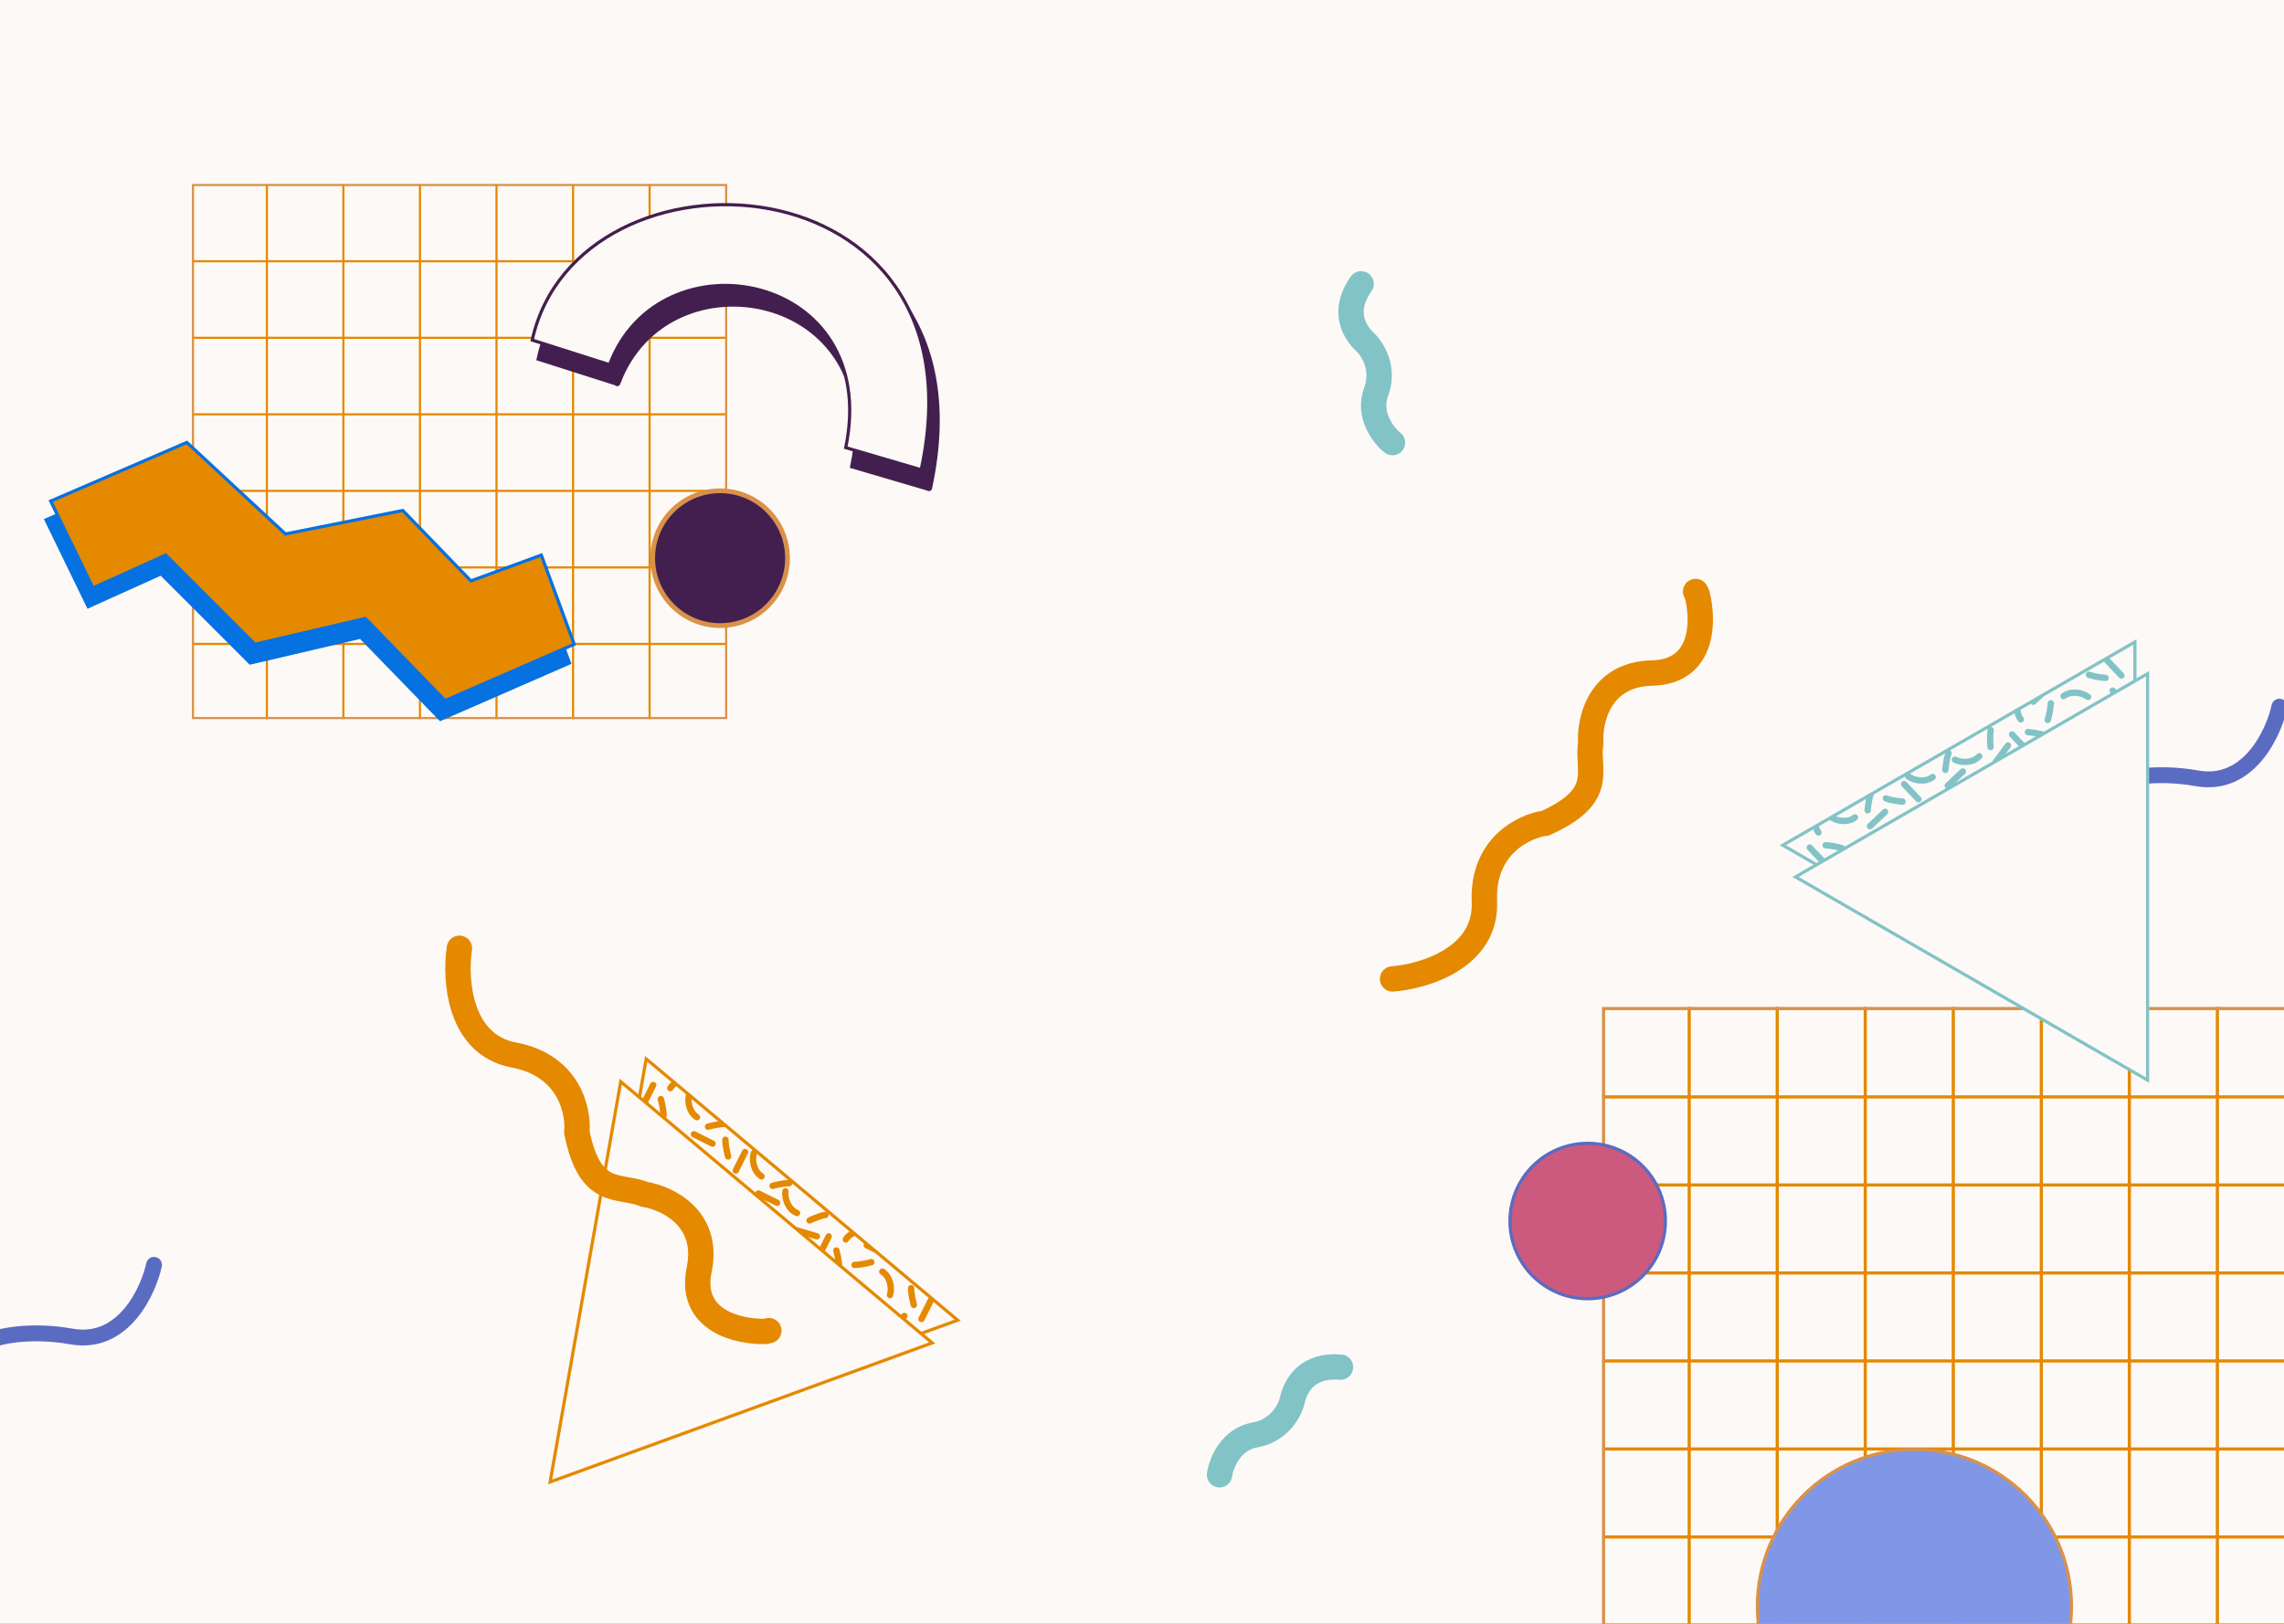 <svg width="4320" height="3072" viewBox="0 0 4320 3072" fill="none" xmlns="http://www.w3.org/2000/svg">
<rect x="0" y="0" width="4320" height="3072" fill="#333333" stroke="none"/>
<g clip-path="url(#clip0_811_1540)">
<rect width="4320" height="3072" fill="#FDF9F6"/>
<g clip-path="url(#clip1_811_1540)">
<line x1="3195" y1="3405" x2="3195" y2="1905" stroke="#E48900" stroke-width="6"/>
<line x1="3361.5" y1="3405" x2="3361.5" y2="1905" stroke="#E48900" stroke-width="6"/>
<line x1="3528" y1="3405" x2="3528" y2="1905" stroke="#E48900" stroke-width="6"/>
<line x1="3694.5" y1="3405" x2="3694.5" y2="1905" stroke="#E48900" stroke-width="6"/>
<line x1="3861" y1="3405" x2="3861" y2="1905" stroke="#E48900" stroke-width="6"/>
<line x1="4027.5" y1="3405" x2="4027.5" y2="1905" stroke="#E48900" stroke-width="6"/>
<line x1="4194" y1="3405" x2="4194" y2="1905" stroke="#E48900" stroke-width="6"/>
<line x1="4530.75" y1="3074.25" x2="3030.75" y2="3074.25" stroke="#E48900" stroke-width="6"/>
<line x1="4530.75" y1="2907.75" x2="3030.75" y2="2907.75" stroke="#E48900" stroke-width="6"/>
<line x1="4530.75" y1="2741.25" x2="3030.75" y2="2741.25" stroke="#E48900" stroke-width="6"/>
<line x1="4530.75" y1="2574.75" x2="3030.75" y2="2574.75" stroke="#E48900" stroke-width="6"/>
<line x1="4530.75" y1="2408.25" x2="3030.75" y2="2408.25" stroke="#E48900" stroke-width="6"/>
<line x1="4530.75" y1="2241.75" x2="3030.75" y2="2241.75" stroke="#E48900" stroke-width="6"/>
<line x1="4530.75" y1="2075.25" x2="3030.75" y2="2075.25" stroke="#E48900" stroke-width="6"/>
<circle cx="3621" cy="3039" r="297" fill="#8097E8" stroke="#D99248" stroke-width="6"/>
</g>
<rect x="3033" y="1908" width="1494" height="1494" stroke="#D99248" stroke-width="6"/>
<circle cx="3003" cy="2310" r="147" fill="#CC5A7E" stroke="#5A6BC2" stroke-width="6"/>
<g clip-path="url(#clip2_811_1540)">
<line x1="504.749" y1="1360.5" x2="504.749" y2="348" stroke="#E48900" stroke-width="4.05"/>
<line x1="649.538" y1="1360.5" x2="649.537" y2="348" stroke="#E48900" stroke-width="4.05"/>
<line x1="794.326" y1="1360.5" x2="794.326" y2="348" stroke="#E48900" stroke-width="4.05"/>
<line x1="939.112" y1="1360.5" x2="939.112" y2="348" stroke="#E48900" stroke-width="4.05"/>
<line x1="1083.9" y1="1360.5" x2="1083.9" y2="348" stroke="#E48900" stroke-width="4.05"/>
<line x1="1228.69" y1="1360.5" x2="1228.69" y2="348" stroke="#E48900" stroke-width="4.05"/>
<line x1="1374.99" y1="1218.24" x2="362.493" y2="1218.24" stroke="#E48900" stroke-width="4.05"/>
<line x1="1374.99" y1="1073.46" x2="362.493" y2="1073.46" stroke="#E48900" stroke-width="4.05"/>
<line x1="1374.99" y1="928.668" x2="362.493" y2="928.668" stroke="#E48900" stroke-width="4.05"/>
<line x1="1374.99" y1="783.882" x2="362.493" y2="783.882" stroke="#E48900" stroke-width="4.05"/>
<line x1="1374.99" y1="639.094" x2="362.493" y2="639.094" stroke="#E48900" stroke-width="4.05"/>
<line x1="1374.99" y1="494.306" x2="362.493" y2="494.306" stroke="#E48900" stroke-width="4.05"/>
</g>
<rect x="365.025" y="350.025" width="1008.45" height="1008.45" stroke="#D99248" stroke-width="4.05"/>
<path d="M1614.36 880.904C1682.97 547.857 1262.37 471.185 1167.68 723.998L1021.39 677.412C1107.65 286.352 1886.23 324.044 1757.04 922.799L1614.36 880.904Z" fill="#431F4F"/>
<path d="M1757.12 922.817C1757.39 921.606 1756.78 924.005 1757.04 922.799M1167.68 723.998C1168.49 721.625 1166.81 726.316 1167.68 723.998ZM1167.68 723.998C1262.37 471.185 1682.97 547.857 1614.36 880.904L1757.04 922.799M1167.68 723.998L1021.39 677.412C1107.65 286.352 1886.23 324.044 1757.04 922.799" stroke="#431F4F" stroke-width="12" stroke-linecap="round"/>
<path d="M1599.65 846.832C1668.25 513.784 1247.65 437.113 1152.96 689.926L1006.68 643.34C1092.94 252.28 1871.52 289.972 1742.33 888.727L1599.65 846.832Z" fill="#FDF9F6"/>
<path d="M1742.41 888.745C1742.67 887.534 1742.07 889.933 1742.33 888.727M1152.96 689.926C1153.78 687.553 1152.1 692.243 1152.96 689.926ZM1152.96 689.926C1247.65 437.113 1668.25 513.784 1599.65 846.832L1742.33 888.727M1152.96 689.926L1006.68 643.34C1092.94 252.28 1871.52 289.972 1742.33 888.727" stroke="#431F4F" stroke-width="6" stroke-linecap="round"/>
<path d="M166.921 1147.76L87 983.48L344.523 872.479L531.005 1045.64L753.007 1001.24L881.768 1134.44L1014.97 1085.6L1077.13 1254.32L832.928 1360.88L681.966 1205.48L473.284 1254.32L304.562 1085.6L166.921 1147.76Z" fill="#0671E0" stroke="#0671E0" stroke-width="6" stroke-linecap="round"/>
<path d="M175.79 1112.28L95.869 948.001L353.392 837L539.874 1010.16L761.876 965.761L890.638 1098.96L1023.84 1050.12L1086 1218.84L841.797 1325.41L690.835 1170L482.153 1218.84L313.431 1050.12L175.79 1112.28Z" fill="#E48900" stroke="#0671E0" stroke-width="6" stroke-linecap="round"/>
<path d="M1088.69 2760.59L1222.23 2003.24L1811.34 2497.56L1088.69 2760.59Z" fill="#FDF9F6" stroke="#E48900" stroke-width="6"/>
<mask id="mask0_811_1540" style="mask-type:alpha" maskUnits="userSpaceOnUse" x="1087" y="2006" width="734" height="768">
<path d="M1091.77 2769.04L1225.31 2011.7L1814.42 2506.02L1091.77 2769.04Z" fill="white" stroke="#E48900" stroke-width="6"/>
</mask>
<g mask="url(#mask0_811_1540)">
<path d="M1267.87 2058.46C1276.96 2043.97 1297.72 2039.61 1312.08 2043.96M1249.93 2079.34C1251.68 2085.62 1255.16 2100.74 1255.06 2110.99" stroke="#E48900" stroke-width="12" stroke-linecap="round"/>
<path d="M1235.44 2052.7L1217.9 2087.82" stroke="#E48900" stroke-width="12" stroke-linecap="round"/>
<path d="M1318.25 2113.54C1303.77 2104.45 1299.41 2083.69 1303.76 2069.34M1339.14 2131.48C1345.42 2129.73 1360.54 2126.25 1370.79 2126.35" stroke="#E48900" stroke-width="12" stroke-linecap="round"/>
<path d="M1312.5 2145.97L1347.61 2163.52" stroke="#E48900" stroke-width="12" stroke-linecap="round"/>
<path d="M1359.28 2208.75C1350.19 2223.23 1329.43 2227.6 1315.07 2223.24M1377.22 2187.87C1375.47 2181.59 1371.99 2166.47 1372.09 2156.21" stroke="#E48900" stroke-width="12" stroke-linecap="round"/>
<path d="M1391.71 2214.5L1409.25 2179.39" stroke="#E48900" stroke-width="12" stroke-linecap="round"/>
<path d="M1440.41 2225.51C1425.92 2216.42 1421.56 2195.66 1425.91 2181.3M1461.29 2243.45C1467.57 2241.7 1482.69 2238.22 1492.94 2238.32" stroke="#E48900" stroke-width="12" stroke-linecap="round"/>
<path d="M1434.65 2257.94L1469.77 2275.48" stroke="#E48900" stroke-width="12" stroke-linecap="round"/>
<path d="M1507.5 2294.86C1491.65 2288.42 1483.75 2268.74 1485.55 2253.84M1531.18 2308.9C1537.06 2306.09 1551.35 2300.03 1561.46 2298.35" stroke="#E48900" stroke-width="12" stroke-linecap="round"/>
<path d="M1507.46 2327.8L1545.09 2338.98" stroke="#E48900" stroke-width="12" stroke-linecap="round"/>
<path d="M1599.83 2344.87C1608.93 2330.39 1629.69 2326.02 1644.04 2330.38M1581.89 2365.75C1583.65 2372.03 1587.13 2387.15 1587.03 2397.41" stroke="#E48900" stroke-width="12" stroke-linecap="round"/>
<path d="M1567.41 2339.11L1549.86 2374.23" stroke="#E48900" stroke-width="12" stroke-linecap="round"/>
<path d="M1668.83 2405.77C1683.31 2414.87 1687.67 2435.63 1683.32 2449.98M1647.94 2387.83C1641.66 2389.58 1626.54 2393.07 1616.29 2392.97" stroke="#E48900" stroke-width="12" stroke-linecap="round"/>
<path d="M1674.58 2373.35L1639.46 2355.8" stroke="#E48900" stroke-width="12" stroke-linecap="round"/>
<path d="M1710.51 2489.56C1701.41 2504.04 1680.65 2508.4 1666.3 2504.05M1728.44 2468.67C1726.69 2462.39 1723.21 2447.27 1723.31 2437.02" stroke="#E48900" stroke-width="12" stroke-linecap="round"/>
<path d="M1742.93 2495.31L1760.48 2460.19" stroke="#E48900" stroke-width="12" stroke-linecap="round"/>
</g>
<path d="M1040.52 2803.66L1174.06 2046.31L1763.17 2540.64L1040.52 2803.66Z" fill="#FDF9F6" stroke="#E48900" stroke-width="6"/>
<path d="M2633.71 837.385C2616.54 823.627 2586.34 785.1 2602.93 741.061C2619.52 697.021 2595.84 660.053 2581.93 647.074C2558.86 625.556 2539.54 586.048 2574.43 537" stroke="#82C3C7" stroke-width="48" stroke-linecap="round"/>
<path d="M2306.7 2789.97C2309.84 2768.19 2327.71 2722.61 2374.08 2714.55C2420.44 2706.49 2440.28 2667.33 2444.4 2648.76C2451.23 2617.96 2475.47 2581.26 2535.43 2586.43" stroke="#82C3C7" stroke-width="48" stroke-linecap="round"/>
<path d="M291.311 2392.9C281.851 2437.86 235.728 2546.54 134.985 2528.43C58.041 2514.59 -14.115 2527.23 -34.563 2544.38C-62.267 2563.27 -99.332 2618.77 -98.697 2654.82" stroke="#5A6BC2" stroke-width="30" stroke-linecap="round"/>
<path d="M4311.31 1336.9C4301.85 1381.86 4255.73 1490.54 4154.98 1472.43C4078.04 1458.59 4005.88 1471.23 3985.44 1488.38C3957.73 1507.27 3920.67 1562.77 3921.3 1598.82" stroke="#5A6BC2" stroke-width="30" stroke-linecap="round"/>
<path d="M4038 1983.52L3372 1599L4038 1214.48V1983.52Z" fill="#FDF9F6" stroke="#82C3C7" stroke-width="6"/>
<mask id="mask1_811_1540" style="mask-type:alpha" maskUnits="userSpaceOnUse" x="3375" y="1209" width="675" height="780">
<path d="M4047 1983.52L3381 1599L4047 1214.48V1983.52Z" fill="white" stroke="#82C3C7" stroke-width="6"/>
</mask>
<g mask="url(#mask1_811_1540)">
<path d="M3439.5 1575C3429 1561.5 3432 1540.5 3441 1528.5M3452.99 1599C3459.49 1599.5 3474.89 1601.4 3484.49 1605" stroke="#82C3C7" stroke-width="12" stroke-linecap="round"/>
<path d="M3423 1603.5L3450 1632" stroke="#82C3C7" stroke-width="12" stroke-linecap="round"/>
<path d="M3508.49 1546.49C3494.99 1556.99 3473.99 1553.99 3461.99 1544.99M3532.49 1533.01C3532.99 1526.51 3534.89 1511.11 3538.49 1501.51" stroke="#82C3C7" stroke-width="12" stroke-linecap="round"/>
<path d="M3536.99 1562.99L3565.49 1535.99" stroke="#82C3C7" stroke-width="12" stroke-linecap="round"/>
<path d="M3611.99 1540.5C3622.49 1554 3619.49 1575 3610.49 1587M3598.5 1516.5C3592 1516 3576.6 1514.1 3567 1510.5" stroke="#82C3C7" stroke-width="12" stroke-linecap="round"/>
<path d="M3628.49 1512L3601.49 1483.5" stroke="#82C3C7" stroke-width="12" stroke-linecap="round"/>
<path d="M3655.49 1470C3641.99 1480.5 3620.99 1477.5 3608.99 1468.5M3679.49 1456.51C3679.99 1450.01 3681.89 1434.61 3685.49 1425.01" stroke="#82C3C7" stroke-width="12" stroke-linecap="round"/>
<path d="M3683.99 1486.5L3712.49 1459.5" stroke="#82C3C7" stroke-width="12" stroke-linecap="round"/>
<path d="M3743.61 1430.68C3732.14 1443.36 3710.93 1444.05 3697.55 1437.27M3764.9 1413.23C3764.26 1406.74 3763.46 1391.24 3765.34 1381.16" stroke="#82C3C7" stroke-width="12" stroke-linecap="round"/>
<path d="M3774.54 1441.98L3797.92 1410.44" stroke="#82C3C7" stroke-width="12" stroke-linecap="round"/>
<path d="M3822.18 1361.02C3811.68 1347.52 3814.68 1326.52 3823.68 1314.52M3835.66 1385.02C3842.16 1385.52 3857.56 1387.42 3867.16 1391.02" stroke="#82C3C7" stroke-width="12" stroke-linecap="round"/>
<path d="M3805.68 1389.52L3832.68 1418.02" stroke="#82C3C7" stroke-width="12" stroke-linecap="round"/>
<path d="M3903 1317.01C3916.5 1306.51 3937.5 1309.51 3949.5 1318.51M3879 1330.5C3878.5 1337 3876.6 1352.4 3873 1362" stroke="#82C3C7" stroke-width="12" stroke-linecap="round"/>
<path d="M3874.5 1300.51L3846 1327.51" stroke="#82C3C7" stroke-width="12" stroke-linecap="round"/>
<path d="M3995.99 1306.5C4006.49 1320 4003.49 1341 3994.49 1353M3982.5 1282.5C3976 1282 3960.6 1280.1 3951 1276.5" stroke="#82C3C7" stroke-width="12" stroke-linecap="round"/>
<path d="M4012.49 1278L3985.49 1249.5" stroke="#82C3C7" stroke-width="12" stroke-linecap="round"/>
</g>
<path d="M4062 2043.52L3396 1659L4062 1274.48V2043.52Z" fill="#FDF9F6" stroke="#82C3C7" stroke-width="6"/>
<circle cx="1362" cy="1056" r="127.5" fill="#431F4F" stroke="#D99248" stroke-width="9"/>
<path d="M2634 1852C2693.71 1847.41 2812.01 1811.77 2807.61 1705.95C2803.2 1600.14 2882.93 1562.66 2923.34 1557.15C3039.08 1504.79 3000.5 1457.95 3008.77 1405.59C3006.01 1362.42 3025.3 1275.52 3124.51 1273.32C3223.71 1271.11 3222.79 1173.19 3209.93 1124.51L3207.18 1119" stroke="#E48900" stroke-width="48" stroke-linecap="round"/>
<path d="M868.922 1794C859.966 1853.21 868.078 1976.5 972.175 1996.01C1076.27 2015.52 1094.85 2101.63 1091.13 2142.25C1116.11 2266.8 1170.44 2239.75 1219.59 2259.58C1262.28 2266.61 1342.61 2304.95 1322.44 2402.11C1302.27 2499.27 1397.88 2520.4 1448.21 2518.82L1454.2 2517.37" stroke="#E48900" stroke-width="48" stroke-linecap="round"/>
</g>
<defs>
<clipPath id="clip0_811_1540">
<rect width="4320" height="3072" fill="white"/>
</clipPath>
<clipPath id="clip1_811_1540">
<rect x="3030" y="1905" width="1500" height="1500" fill="white"/>
</clipPath>
<clipPath id="clip2_811_1540">
<rect x="363" y="348" width="1012.5" height="1012.5" fill="white"/>
</clipPath>
</defs>
</svg>
